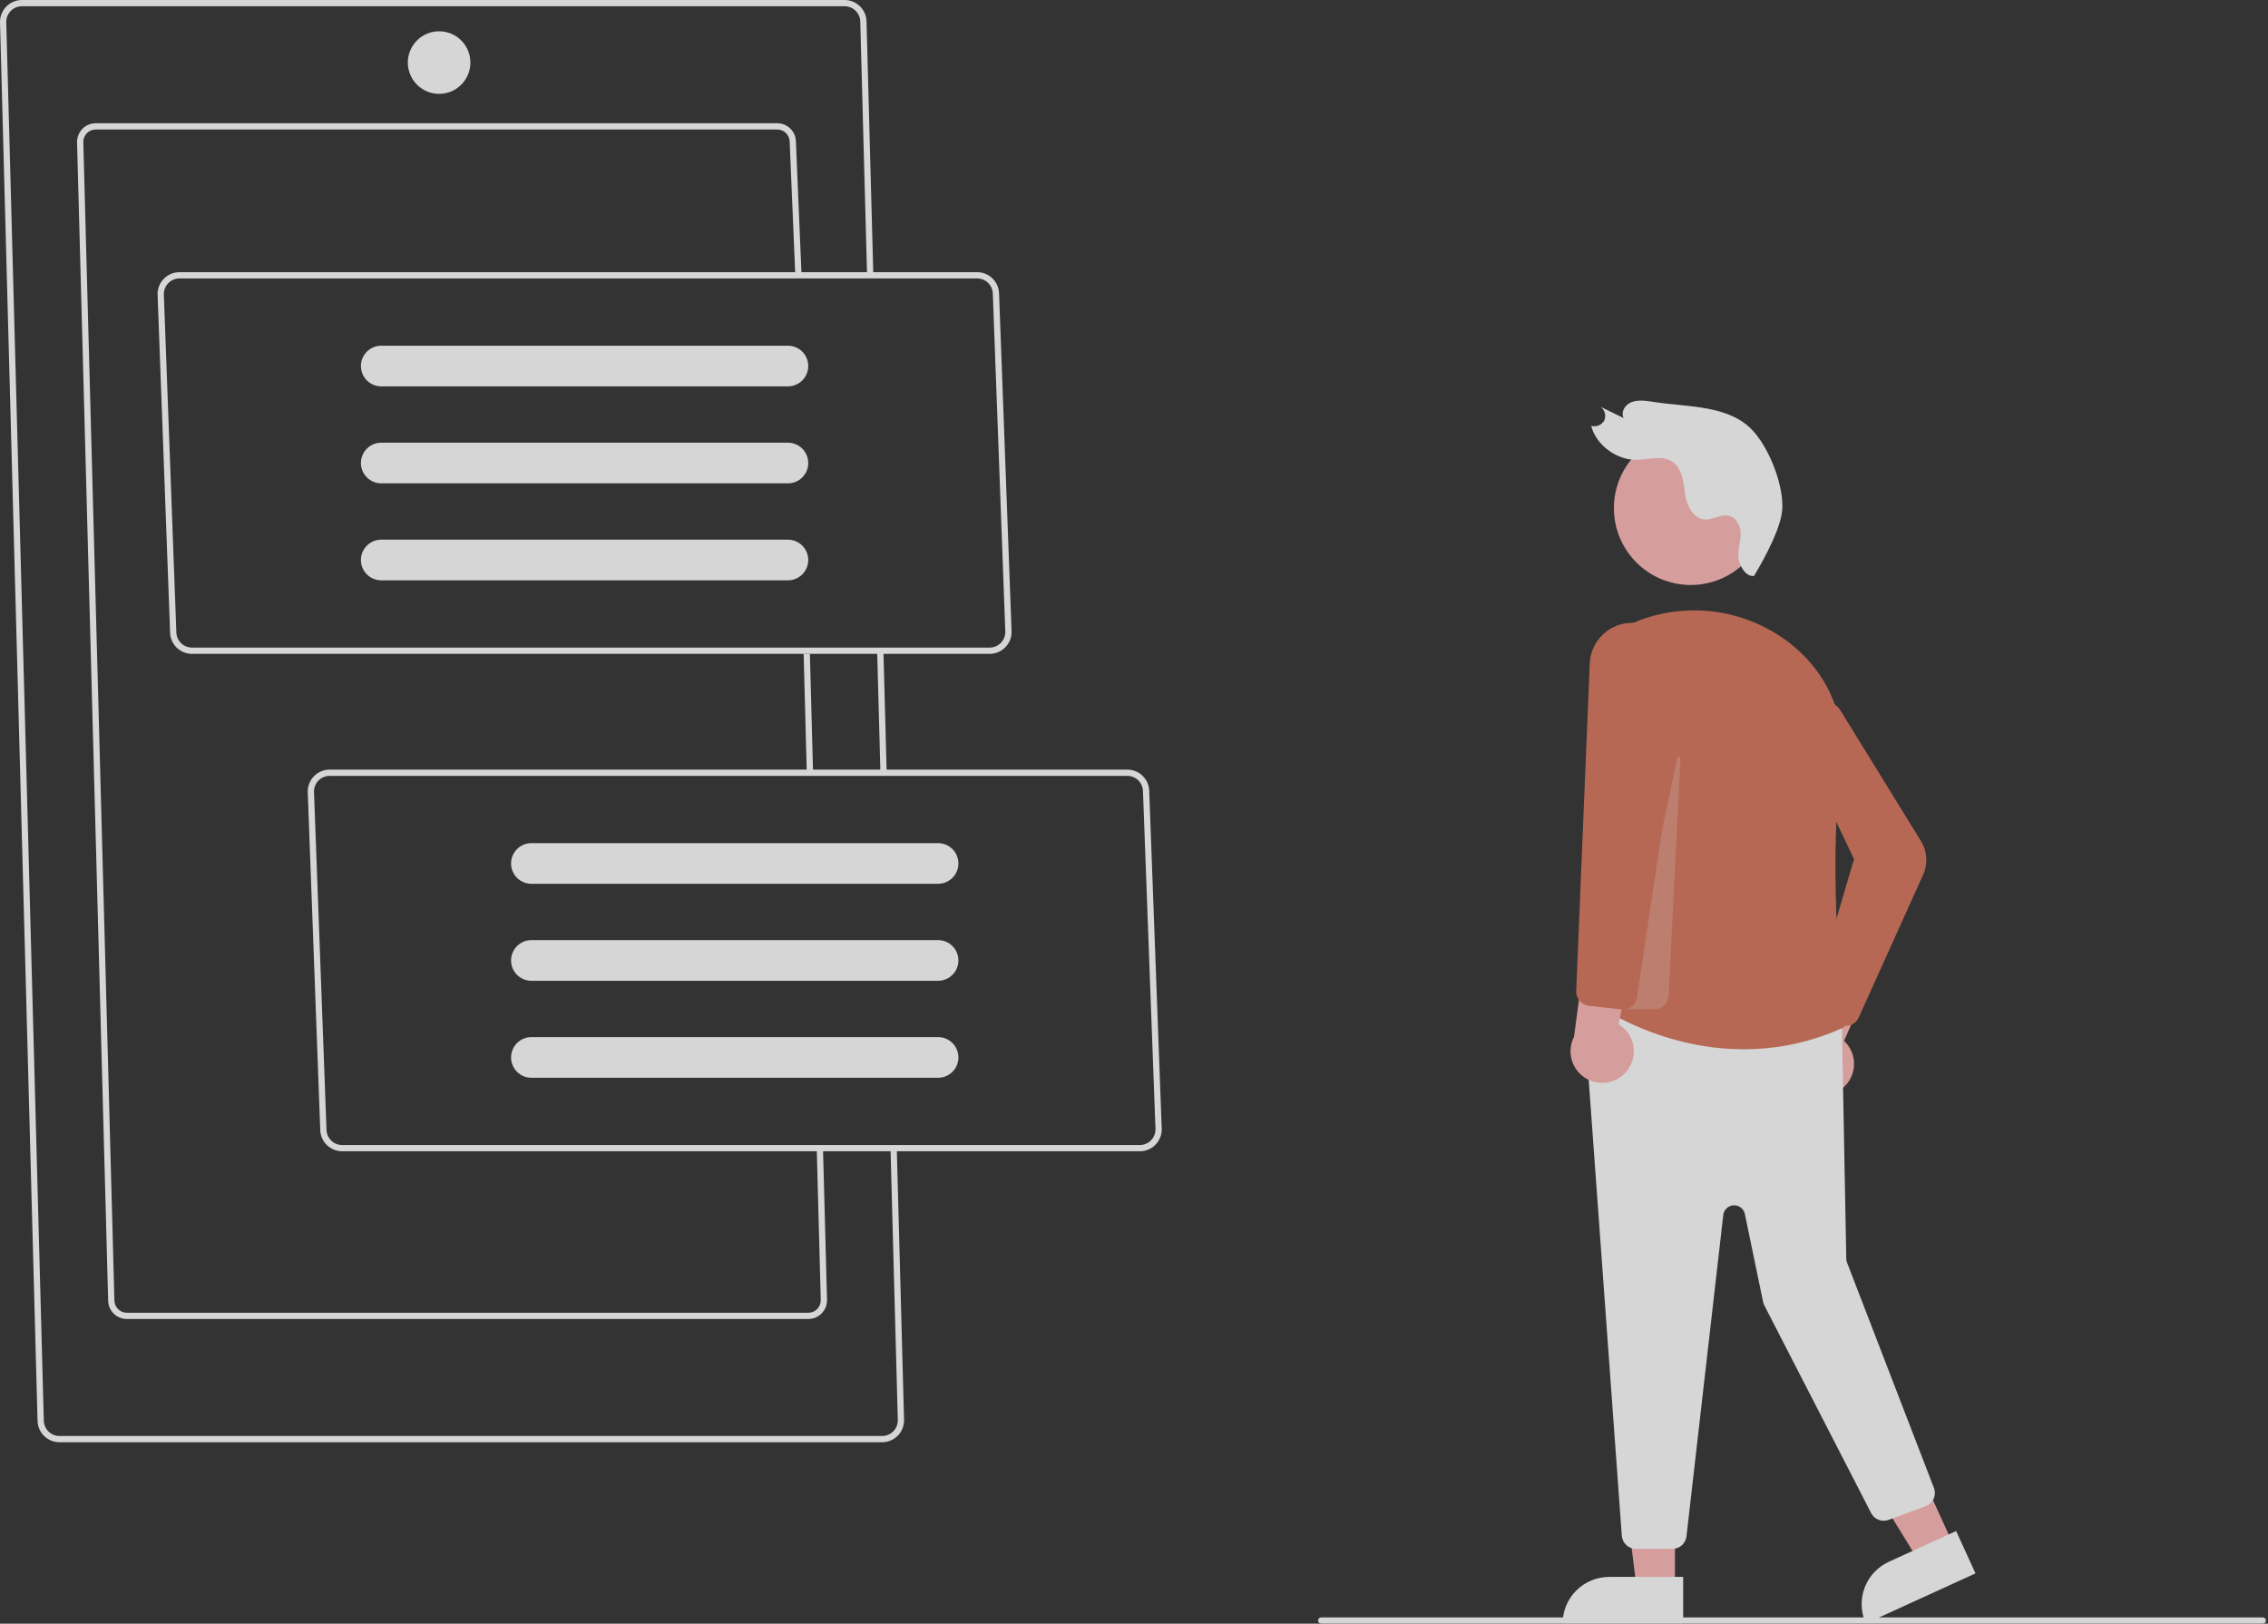 <svg width="725" height="519" viewBox="0 0 725 519" fill="none" xmlns="http://www.w3.org/2000/svg">
<rect x="0" y="0" width="725" height="519" fill="#333333" stroke="none"/>
<g opacity="0.8" clip-path="url(#clip0)">
<path d="M723.346 519H422.346C422.081 519 421.827 518.895 421.639 518.707C421.452 518.52 421.346 518.265 421.346 518C421.346 517.735 421.452 517.48 421.639 517.293C421.827 517.105 422.081 517 422.346 517H723.346C723.611 517 723.866 517.105 724.053 517.293C724.241 517.48 724.346 517.735 724.346 518C724.346 518.265 724.241 518.52 724.053 518.707C723.866 518.895 723.611 519 723.346 519Z" fill="white"/>
<path d="M535.418 507.548H523.159L517.326 460.26L535.421 460.261L535.418 507.548Z" fill="#FFB8B8"/>
<path d="M514.402 504.045H538.045V518.932H499.515C499.515 516.977 499.9 515.041 500.648 513.235C501.396 511.429 502.493 509.788 503.875 508.405C505.257 507.023 506.898 505.926 508.705 505.178C510.511 504.43 512.447 504.045 514.402 504.045V504.045Z" fill="white"/>
<path d="M624.374 493.661L613.222 498.754L588.269 458.165L604.727 450.648L624.374 493.661Z" fill="#FFB8B8"/>
<path d="M603.801 499.206L625.308 489.383L631.493 502.924L596.445 518.932C595.633 517.154 595.179 515.233 595.109 513.28C595.039 511.326 595.355 509.377 596.038 507.546C596.721 505.714 597.758 504.035 599.09 502.604C600.422 501.173 602.023 500.018 603.801 499.206V499.206Z" fill="white"/>
<path d="M588.671 348.105C589.846 347.221 590.812 346.09 591.503 344.792C592.193 343.494 592.59 342.061 592.667 340.593C592.743 339.124 592.497 337.657 591.945 336.295C591.393 334.932 590.549 333.707 589.472 332.706L603.884 300.006L585.575 303.109L574.697 333.686C573.135 335.606 572.331 338.032 572.439 340.505C572.546 342.978 573.557 345.325 575.279 347.102C577.002 348.88 579.317 349.963 581.785 350.148C584.253 350.333 586.703 349.606 588.671 348.105V348.105Z" fill="#FFB8B8"/>
<path d="M534.637 495.079H522.925C521.789 495.076 520.697 494.644 519.865 493.87C519.033 493.097 518.523 492.038 518.437 490.906L506.05 320.347C506.002 319.693 506.098 319.037 506.331 318.425C506.563 317.812 506.927 317.257 507.396 316.8C507.865 316.342 508.428 315.993 509.046 315.775C509.665 315.558 510.323 315.479 510.975 315.542L584.71 322.736C585.808 322.843 586.828 323.35 587.577 324.16C588.326 324.97 588.751 326.026 588.772 327.129L590.192 402.365C590.199 402.773 590.279 403.177 590.426 403.558L618.211 475.611C618.426 476.167 618.527 476.761 618.51 477.357C618.493 477.954 618.358 478.541 618.112 479.084C617.866 479.628 617.515 480.117 617.078 480.524C616.641 480.93 616.128 481.245 615.568 481.451L603.699 485.825C602.668 486.204 601.534 486.194 600.511 485.795C599.487 485.396 598.645 484.637 598.142 483.66L564.009 417.291C563.823 416.931 563.687 416.546 563.605 416.149L557.774 388.055C557.605 387.24 557.152 386.513 556.495 386.002C555.838 385.492 555.02 385.232 554.189 385.27C553.358 385.307 552.567 385.64 551.959 386.208C551.351 386.775 550.965 387.541 550.87 388.367L539.108 491.091C538.983 492.189 538.458 493.202 537.633 493.938C536.808 494.673 535.742 495.08 534.637 495.079V495.079Z" fill="white"/>
<path d="M540.469 186.987C554.034 186.987 565.03 175.99 565.03 162.426C565.03 148.861 554.034 137.865 540.469 137.865C526.904 137.865 515.908 148.861 515.908 162.426C515.908 175.99 526.904 186.987 540.469 186.987Z" fill="#FFB8B8"/>
<path d="M510.724 321.333C513.868 323.502 549.29 346.844 589.666 328.278C589.143 323.769 584.104 278.499 588.505 245.126C590.593 229.292 584.288 214.623 571.207 204.879C564.102 199.613 555.722 196.336 546.93 195.387C538.138 194.438 529.251 195.85 521.186 199.478H521.186C520.523 199.775 519.856 200.084 519.184 200.405L510.724 321.333Z" fill="#D7755E"/>
<path d="M590.049 327.906C589.426 327.906 588.81 327.776 588.24 327.525C587.669 327.273 587.158 326.906 586.737 326.446L581.365 320.584C580.842 320.011 580.476 319.313 580.301 318.557C580.126 317.802 580.149 317.014 580.366 316.269L592.671 274.622L573.949 235.305C573.128 233.577 572.927 231.619 573.38 229.759C573.779 228.128 574.663 226.655 575.916 225.536C577.169 224.417 578.732 223.704 580.398 223.491C582.065 223.278 583.756 223.575 585.25 224.343C586.744 225.111 587.971 226.314 588.767 227.794L614.076 268.861C615.061 270.456 615.639 272.269 615.759 274.14C615.879 276.011 615.538 277.883 614.766 279.591L594.156 325.256C593.851 325.936 593.381 326.528 592.789 326.981C592.197 327.433 591.502 327.731 590.767 327.848C590.529 327.886 590.29 327.906 590.049 327.906V327.906Z" fill="#D7755E"/>
<path opacity="0.2" d="M528.9 322.58H519.088L536.216 241.976L537.205 242.105L533.395 318.305C533.337 319.458 532.839 320.546 532.002 321.341C531.166 322.137 530.055 322.58 528.9 322.58Z" fill="white"/>
<path d="M519.821 342.619C520.786 341.51 521.497 340.204 521.903 338.791C522.309 337.378 522.4 335.893 522.17 334.441C521.94 332.989 521.394 331.605 520.571 330.387C519.748 329.169 518.669 328.145 517.408 327.39L524.716 292.41L507.45 299.247L503.157 331.416C502.028 333.618 501.746 336.158 502.364 338.555C502.983 340.951 504.459 343.038 506.513 344.419C508.567 345.8 511.056 346.379 513.509 346.048C515.962 345.716 518.208 344.496 519.821 342.619V342.619Z" fill="#FFB8B8"/>
<path d="M518.831 322.68C518.662 322.68 518.492 322.67 518.324 322.652L507.859 321.489C506.728 321.36 505.687 320.808 504.946 319.944C504.204 319.08 503.816 317.968 503.86 316.831L508.19 212.048C508.325 208.762 509.654 205.637 511.927 203.26C514.2 200.882 517.261 199.414 520.538 199.13C523.815 198.846 527.084 199.766 529.731 201.718C532.379 203.669 534.225 206.519 534.924 209.733L537.713 222.563L537.7 222.654L523.271 318.846C523.114 319.912 522.58 320.886 521.765 321.59C520.949 322.293 519.908 322.681 518.831 322.68V322.68Z" fill="#D7755E"/>
<path d="M560.705 184.08C558.158 184.516 556.063 180.971 555.746 178.477C555.429 175.984 556.338 173.597 556.437 171.119C556.536 168.642 555.367 165.631 552.794 164.897C550.097 164.126 547.596 166.29 544.835 166.03C540.987 165.667 539.055 161.164 538.589 157.521C538.123 153.879 537.757 149.565 534.424 147.487C531.102 145.416 526.992 146.923 523.175 146.988C516.723 147.097 510.156 142.177 508.648 136.105C509.431 136.331 510.266 136.289 511.023 135.986C511.779 135.683 512.412 135.137 512.823 134.434C513.146 133.683 513.212 132.847 513.01 132.055C512.809 131.263 512.351 130.56 511.708 130.055L519.021 133.636C518.022 131.602 519.531 129.285 521.609 128.515C523.687 127.745 526.104 128.091 528.397 128.447C539.847 130.226 553.11 129.349 560.705 138.08C565.966 144.127 570.297 155.634 569.705 163.08C569.114 170.525 560.705 184.08 560.705 184.08Z" fill="white"/>
<path d="M282 461H19C17.144 460.998 15.364 460.26 14.052 458.947C12.74 457.635 12.002 455.856 12 454L1.35646e-05 7.027C-0.002 6.106 0.178 5.194 0.529 4.342C0.879 3.49 1.394 2.716 2.044 2.064C2.694 1.411 3.467 0.893 4.317 0.539C5.167 0.185 6.079 0.002 7 0H270C271.856 0.002 273.635 0.74 274.947 2.053C276.259 3.365 276.998 5.144 277 7L279.174 87.973L277.175 88.027L275 7.027C275.002 6.368 274.874 5.716 274.624 5.107C274.374 4.498 274.006 3.944 273.541 3.477C273.077 3.011 272.525 2.64 271.917 2.386C271.31 2.133 270.658 2.002 270 2H7C5.674 2.002 4.403 2.529 3.466 3.466C2.528 4.404 2.001 5.674 2 7L13.999 453.973C13.997 454.632 14.125 455.284 14.375 455.893C14.626 456.502 14.993 457.056 15.458 457.523C15.922 457.989 16.474 458.36 17.082 458.614C17.689 458.867 18.341 458.998 19 459H282C283.325 458.998 284.596 458.471 285.533 457.534C286.471 456.597 286.998 455.326 287 454L284.664 367.027L286.664 366.973L288.999 453.973C289.001 454.894 288.822 455.807 288.471 456.658C288.12 457.51 287.605 458.284 286.955 458.936C286.305 459.589 285.533 460.107 284.682 460.461C283.832 460.815 282.921 460.998 282 461V461Z" fill="white"/>
<path d="M282.395 207.973L280.396 208.027L281.426 246.413L283.426 246.359L282.395 207.973Z" fill="white"/>
<path d="M258.399 421.609H40.54C38.957 421.608 37.44 420.978 36.321 419.859C35.201 418.74 34.572 417.222 34.57 415.639L24.63 45.388C24.628 44.602 24.781 43.823 25.08 43.097C25.379 42.37 25.818 41.709 26.372 41.152C26.927 40.596 27.585 40.153 28.311 39.851C29.036 39.549 29.814 39.392 30.6 39.391H248.459C250.042 39.392 251.559 40.022 252.679 41.141C253.798 42.261 254.427 43.778 254.429 45.361L256.229 87.958L254.231 88.042L252.43 45.403C252.434 44.878 252.334 44.358 252.136 43.873C251.938 43.387 251.646 42.945 251.277 42.572C250.908 42.2 250.47 41.904 249.986 41.701C249.502 41.498 248.983 41.392 248.459 41.391H30.6C29.547 41.392 28.538 41.811 27.794 42.555C27.049 43.299 26.631 44.308 26.63 45.361L36.569 415.612C36.567 416.136 36.669 416.654 36.867 417.138C37.065 417.622 37.357 418.063 37.726 418.434C38.095 418.805 38.533 419.1 39.016 419.302C39.499 419.504 40.017 419.608 40.54 419.609H258.399C259.452 419.608 260.461 419.189 261.205 418.445C261.95 417.701 262.368 416.692 262.37 415.639L261.082 367.026L263.082 366.974L264.369 415.613C264.371 416.399 264.218 417.177 263.919 417.904C263.62 418.63 263.181 419.291 262.627 419.848C262.072 420.405 261.414 420.847 260.688 421.149C259.963 421.451 259.185 421.608 258.399 421.609V421.609Z" fill="white"/>
<path d="M258.899 208.973L256.899 209.026L257.905 247.026L259.905 246.973L258.899 208.973Z" fill="white"/>
<path d="M316.37 209H61.37C59.524 208.998 57.753 208.268 56.443 206.968C55.132 205.668 54.387 203.903 54.37 202.058L50.37 94C50.372 92.144 51.11 90.365 52.422 89.053C53.735 87.74 55.514 87.002 57.37 87H312.37C314.216 87.002 315.986 87.732 317.297 89.032C318.608 90.332 319.352 92.097 319.37 93.942L323.37 202C323.368 203.856 322.63 205.635 321.317 206.947C320.005 208.26 318.226 208.998 316.37 209V209ZM52.37 93.947L56.37 202C56.371 203.326 56.899 204.596 57.836 205.534C58.773 206.471 60.044 206.998 61.37 207H316.37C317.686 206.998 318.949 206.478 319.885 205.552C320.821 204.626 321.354 203.369 321.37 202.053L317.37 94C317.368 92.674 316.841 91.403 315.904 90.466C314.966 89.529 313.695 89.001 312.37 89H57.37C56.053 89.001 54.791 89.522 53.855 90.448C52.919 91.374 52.386 92.631 52.37 93.947Z" fill="white"/>
<path d="M364.37 368H109.37C107.524 367.998 105.753 367.268 104.443 365.968C103.132 364.668 102.387 362.903 102.37 361.058L98.37 253C98.372 251.144 99.11 249.365 100.422 248.053C101.735 246.74 103.514 246.002 105.37 246H360.37C362.216 246.002 363.986 246.732 365.297 248.032C366.608 249.332 367.352 251.097 367.37 252.942L371.37 361C371.368 362.856 370.63 364.635 369.317 365.947C368.005 367.26 366.226 367.998 364.37 368V368ZM100.37 252.947L104.37 361C104.371 362.326 104.899 363.596 105.836 364.534C106.773 365.471 108.044 365.998 109.37 366H364.37C365.686 365.998 366.949 365.478 367.885 364.552C368.821 363.626 369.354 362.369 369.37 361.053L365.37 253C365.368 251.674 364.841 250.404 363.904 249.466C362.966 248.529 361.695 248.002 360.37 248H105.37C104.053 248.002 102.79 248.522 101.855 249.448C100.919 250.374 100.386 251.631 100.37 252.947Z" fill="white"/>
<path d="M169.87 269.5C168.146 269.5 166.492 270.185 165.273 271.404C164.054 272.623 163.37 274.276 163.37 276C163.37 277.724 164.054 279.377 165.273 280.596C166.492 281.815 168.146 282.5 169.87 282.5H299.87C301.594 282.5 303.247 281.815 304.466 280.596C305.685 279.377 306.37 277.724 306.37 276C306.37 274.276 305.685 272.623 304.466 271.404C303.247 270.185 301.594 269.5 299.87 269.5H169.87Z" fill="white"/>
<path d="M169.87 300.5C168.146 300.5 166.492 301.185 165.273 302.404C164.054 303.623 163.37 305.276 163.37 307C163.37 308.724 164.054 310.377 165.273 311.596C166.492 312.815 168.146 313.5 169.87 313.5H299.87C301.594 313.5 303.247 312.815 304.466 311.596C305.685 310.377 306.37 308.724 306.37 307C306.37 305.276 305.685 303.623 304.466 302.404C303.247 301.185 301.594 300.5 299.87 300.5H169.87Z" fill="white"/>
<path d="M169.87 331.5C168.146 331.5 166.492 332.185 165.273 333.404C164.054 334.623 163.37 336.276 163.37 338C163.37 339.724 164.054 341.377 165.273 342.596C166.492 343.815 168.146 344.5 169.87 344.5H299.87C301.594 344.5 303.247 343.815 304.466 342.596C305.685 341.377 306.37 339.724 306.37 338C306.37 336.276 305.685 334.623 304.466 333.404C303.247 332.185 301.594 331.5 299.87 331.5H169.87Z" fill="white"/>
<path d="M121.87 110.5C120.146 110.5 118.493 111.185 117.274 112.404C116.055 113.623 115.37 115.276 115.37 117C115.37 118.724 116.055 120.377 117.274 121.596C118.493 122.815 120.146 123.5 121.87 123.5H251.87C253.594 123.5 255.247 122.815 256.466 121.596C257.685 120.377 258.37 118.724 258.37 117C258.37 115.276 257.685 113.623 256.466 112.404C255.247 111.185 253.594 110.5 251.87 110.5H121.87Z" fill="white"/>
<path d="M121.87 141.5C120.146 141.5 118.493 142.185 117.274 143.404C116.055 144.623 115.37 146.276 115.37 148C115.37 149.724 116.055 151.377 117.274 152.596C118.493 153.815 120.146 154.5 121.87 154.5H251.87C253.594 154.5 255.247 153.815 256.466 152.596C257.685 151.377 258.37 149.724 258.37 148C258.37 146.276 257.685 144.623 256.466 143.404C255.247 142.185 253.594 141.5 251.87 141.5H121.87Z" fill="white"/>
<path d="M121.87 172.5C120.146 172.5 118.493 173.185 117.274 174.404C116.055 175.623 115.37 177.276 115.37 179C115.37 180.724 116.055 182.377 117.274 183.596C118.493 184.815 120.146 185.5 121.87 185.5H251.87C253.594 185.5 255.247 184.815 256.466 183.596C257.685 182.377 258.37 180.724 258.37 179C258.37 177.276 257.685 175.623 256.466 174.404C255.247 173.185 253.594 172.5 251.87 172.5H121.87Z" fill="white"/>
<path d="M140.37 30C145.892 30 150.37 25.523 150.37 20C150.37 14.477 145.892 10 140.37 10C134.847 10 130.37 14.477 130.37 20C130.37 25.523 134.847 30 140.37 30Z" fill="white"/>
</g>
<defs>
<clipPath id="clip0">
<rect width="724.346" height="519" fill="white"/>
</clipPath>
</defs>
</svg>
